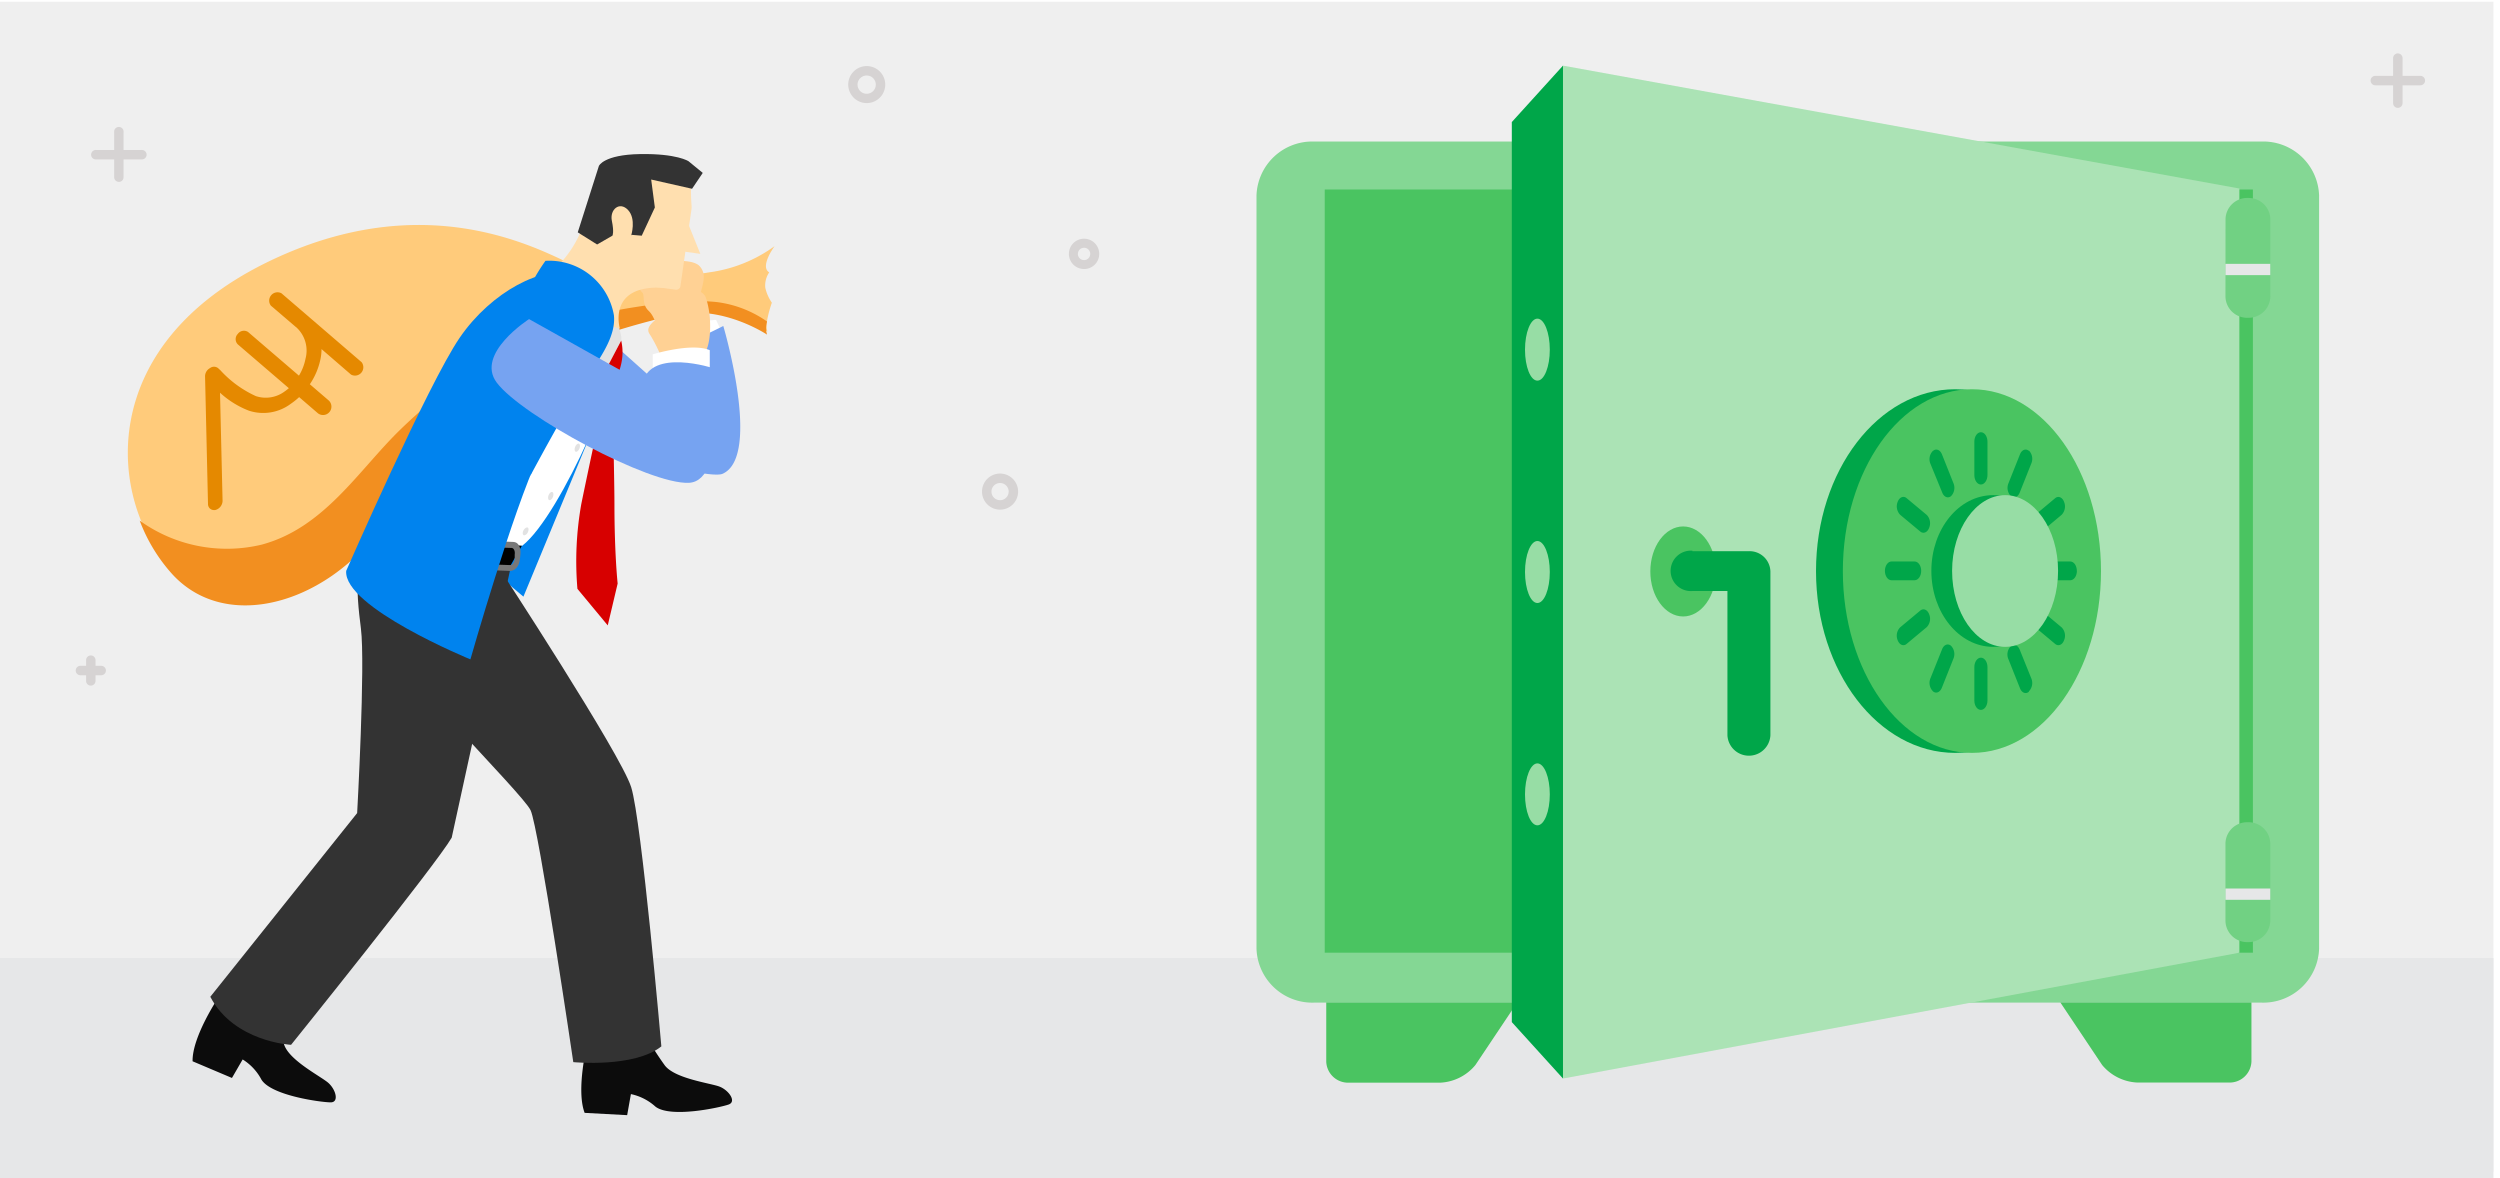 <svg xmlns="http://www.w3.org/2000/svg" xmlns:xlink="http://www.w3.org/1999/xlink" viewBox="0 0 381 179.56"><defs><style>.aac2efb2-b1c7-4e48-8dca-0f9e9828bf83{mask:url(#ae423ef6-5341-495a-ac60-d8b7051942fc);filter:url(#e7a65286-13f0-4cf8-9e00-cbbc5aa3eae8);}.\30 567e705-21ca-4c05-b178-7040776be3be,.\31 8c9c786-c6c1-4597-9055-8c4abe9190df,.\33 a93d14d-7ca3-4272-8124-2a17f2cdd21a,.\33 b1ba456-6674-4def-9547-6e09abbf0292,.\34 96e89c0-2ed4-493c-84f3-c6f4ff7c24d2,.\34 a091729-f482-4c15-be71-05ef391a1370,.\34 f43a571-4cc9-459c-8a8b-90fde03b577a,.\35 6bd80eb-ed1e-46a6-b040-fb239f2fe459,.\35 b88d6ea-34df-4e78-af82-a36f80afe6aa,.\39 c04b944-e132-4ca8-a689-2914a39b1da1,.ae20ac50-c4d1-4f56-bc59-4c54a753d877,.b1193226-55a5-4113-8c92-81c55792c91d,.bb5f461b-d62c-43d5-b504-8cc715a95d5c,.cac0808f-6a9e-4c5b-9451-7896823d0281,.cc116aef-c78f-4f6b-96b6-aa767d7f5cfc,.dd6a3cee-831b-4af3-81e9-ca220dfe564e,.df993c3b-28a1-4b07-8f4f-d1bd0057fc2e,.ee18afe6-542a-4700-9697-43bca0197d05,.f3a4bb0e-5716-47d6-9969-033d4b05646b,.fa759dd2-c41e-461a-9328-f76cafd0c102{mix-blend-mode:multiply;}.\34 a091729-f482-4c15-be71-05ef391a1370{fill:url(#ccc84756-ebf6-44dc-b4a9-c86f01205ca0);}.\30 2e69240-1b31-4754-8d50-19cf5246a608{mask:url(#fb121b4c-0d56-4741-b9bf-2b0c2b927316);filter:url(#dde87bbc-8d1e-4a28-bdf1-3409a083a5eb);}.\35 6bd80eb-ed1e-46a6-b040-fb239f2fe459{fill:url(#5d336f12-73f7-4c60-a2dd-e57638735631);}.\36 87ae38d-cfc1-41f8-b06a-76b17e21448a{mask:url(#585b9100-6526-4bf5-81e1-4594cc33e4b3);filter:url(#c6b0850e-95af-445f-917e-70e240d3407f);}.cac0808f-6a9e-4c5b-9451-7896823d0281{fill:url(#fee95611-2664-4d91-90b0-7568aa232181);}.d1408d6c-5b06-4f91-8e2d-b849526b3afe{mask:url(#1bcbb743-9c6d-47e2-86d9-c4dccb5e638f);filter:url(#947aa317-0d38-431a-a475-bbd32eeab3cc);}.fa759dd2-c41e-461a-9328-f76cafd0c102{fill:url(#e666a907-1615-4c7f-9835-bc6406818d5a);}.\34 efa2fa5-ee35-4a83-9ced-d1e389cc8059{mask:url(#e1987871-d0a7-42bf-8a6c-60d1f57b2133);filter:url(#397084dc-23ba-4e97-9fb5-2cf29e7b2e1c);}.\30 567e705-21ca-4c05-b178-7040776be3be{fill:url(#f3142a43-6ae7-409a-b8ca-a199cdfc7eb9);}.f46976a0-142e-4870-826c-dd12e594e77d{mask:url(#05d3e7e3-9462-4fdf-b788-631911fcd599);filter:url(#4b4c173f-20f2-4464-98f1-a0a82dc9fc5c);}.\33 a93d14d-7ca3-4272-8124-2a17f2cdd21a{fill:url(#fa89f28a-7651-47a8-8835-c3129b5310fb);}.e9d4f15f-d26a-465d-81b1-c1f9713d943d{mask:url(#f606b9a0-a48d-4a62-b09b-7b0394b6aa4e);filter:url(#d5e5d8f1-cab7-48c4-a159-3247c565e9b7);}.ee18afe6-542a-4700-9697-43bca0197d05{fill:url(#6aa81990-1a96-4112-9145-94668852c2af);}.\39 ff640a7-5104-4d38-910c-7f27d5db9335{mask:url(#f4d8a2a4-736a-445b-bac6-07d8de85d284);filter:url(#db70c75b-6c06-4917-977e-a37432d0d769);}.\35 b88d6ea-34df-4e78-af82-a36f80afe6aa{fill:url(#a33589f4-640c-4c81-ac48-a81482c8b1c0);}.c36c0ae6-7939-4e45-8b1b-7b9803a1bff8{mask:url(#7f562710-19b4-4c72-b837-7c15a9fd2b51);filter:url(#d554b651-6bc1-4596-8f33-ca35fed4cddf);}.\34 f43a571-4cc9-459c-8a8b-90fde03b577a{fill:url(#34f58ea3-2cbc-4014-ad07-08316feb04e6);}.\36 4c96066-6672-4243-a998-fa9a6b7cd9d6{mask:url(#93f18d54-bf00-4386-9b89-9312b886914a);filter:url(#dd1e25ed-36d4-4aa4-979b-93cadd71a108);}.ae20ac50-c4d1-4f56-bc59-4c54a753d877{fill:url(#f270ec17-2be2-48fe-a8dc-b3aeb61ea1e3);}.d0a7ed79-21ab-40dd-ac6f-fd61aea24304{mask:url(#a62ef60b-5860-435c-b485-f5d4a28fe8a8);filter:url(#b37d3e4d-f99d-4d61-aaa3-b634f8bcfd3e);}.b1193226-55a5-4113-8c92-81c55792c91d{fill:url(#c86fc8e6-6c36-4764-9e6a-5ce64b6e3e18);}.bc560e6e-1918-4feb-b773-576a2cf98ac9{mask:url(#12451072-740f-430c-9feb-d748c0d6b54f);filter:url(#8dcd6b9f-0e22-449e-bb85-371a3ce57ab9);}.dd6a3cee-831b-4af3-81e9-ca220dfe564e{fill:url(#705c5739-f13d-4fc5-8ac0-1fc21fcded11);}.\37 4246d7c-a803-4578-b989-81a872d68bd0{mask:url(#b0078a4b-937c-4517-9dc2-4e48830f25a8);filter:url(#5e731b95-dde3-4c4b-8339-a443a9408ad5);}.\39 c04b944-e132-4ca8-a689-2914a39b1da1{fill:url(#371f176a-531e-48c0-a2af-65c2f6874aec);}.\33 b4c0d4c-d01c-42c9-9f5f-eab29289d866{mask:url(#ca3362c0-1132-4c36-8f7e-ddfc343eed5d);filter:url(#d7712fee-c0e8-40e0-aa3e-b67fc5a8fb4d);}.bb5f461b-d62c-43d5-b504-8cc715a95d5c{fill:url(#82b7bc0b-5e11-4ab9-adc4-24304ea8e701);}.\30 38d6d9e-2949-4f5d-b6d9-5cd0234b483a{mask:url(#18fefe6a-958d-402e-8fd2-6addbd99d143);filter:url(#fe6c62a9-bf60-4fd4-a3a6-3df8bc4d85c2);}.\34 96e89c0-2ed4-493c-84f3-c6f4ff7c24d2{fill:url(#7ba0d8f8-4d96-42d1-8791-aaec8e0843b6);}.eb0b801f-72b6-48e8-86b7-891794282e81{mask:url(#5520ee2a-7b24-4e42-84c5-6ed0df04080f);filter:url(#a5efb202-984c-46ed-a75e-5428f7bd84eb);}.df993c3b-28a1-4b07-8f4f-d1bd0057fc2e{fill:url(#8852956a-029d-4be1-9c50-d4296575a0fa);}.fa577fb7-ce08-4ab9-975b-87f81827e3b5{mask:url(#033a7274-0dbd-4006-91c6-4ab2d997066b);filter:url(#817cd7f1-c73d-4d8b-a275-236111547d2b);}.\31 8c9c786-c6c1-4597-9055-8c4abe9190df{fill:url(#bcc0b877-59c9-4386-9b0e-16a15a0d70cb);}.ee329f8a-719a-4260-8c93-29cfaa61cc1f{mask:url(#ee295ae5-37ac-49d4-8fdd-5e8b2212fa4a);filter:url(#0d2ef7ae-cfa4-4021-934b-39a9eaa077fd);}.\33 b1ba456-6674-4def-9547-6e09abbf0292{fill:url(#01d8afbc-e914-40db-8872-29974919ab6e);}.ee887b00-0bfc-4830-8fde-e1d3d31764e4{mask:url(#88f6090c-7000-451c-b036-3b86ac48e889);filter:url(#8c24930d-d095-41ec-9b66-8239e871860f);}.cc116aef-c78f-4f6b-96b6-aa767d7f5cfc{fill:url(#c38709bd-c2dd-4524-861d-543c98aee23e);}.\32 ce95577-0ecd-4ac1-b9fa-4c70ef65173f{mask:url(#84fc7a91-4d72-493f-a1d2-4949c2b6c9c2);filter:url(#91d31c8b-270a-4f9c-a7fc-026fa1dec3c1);}.f3a4bb0e-5716-47d6-9969-033d4b05646b{fill:url(#5006f340-0eef-4593-9455-0645b3412a80);}.\31 922793a-09bb-46c1-86dd-08a95fc8ad2a{fill:#efefef;}.\37 8376e63-9a7b-439a-b583-e2966171a4e5{fill:#d6d3d3;}.\31 891088b-7d5d-4145-bc05-a33dd4382596{mask:url(#5d55fc02-a398-4e03-a2d4-792ad8a737c9);}.\33 5011639-c334-41d3-9b54-f939a0bfee5c{fill:#cdcdcd;}.\30 0245615-7428-497b-b75f-5b6592c33d91{mask:url(#30385476-bf8c-4db0-955f-3aa28b4da175);}.\32 edfd68f-d88a-4ee9-b021-b2f04195bebd{mask:url(#1f2e4a1d-bb3f-41dc-a7ed-9ebf8f1d2229);}.\35 9faddaf-1c31-4500-a945-79861125c5f7{mask:url(#bf37687b-66fb-4182-8680-0a2805656d4b);}.\37 7e33c24-7d24-42a4-92d9-d8807af2f747{mask:url(#552755cd-7f69-4cf7-9937-bdc8d6252990);}.ed5710d9-3acd-411b-92b8-4fceb0001cc2{mask:url(#d2922ce9-cc75-4662-8b88-307b269de0f0);}.f0f56fe4-f31d-454e-88fa-40e67bc12929{mask:url(#b5b04dda-b06f-40ac-9a3a-72292b9d4458);}.\36 f49ca1b-f9f8-4243-812f-5adf280b9488{mask:url(#bd4ce2d1-d3c6-4d59-90e5-8b7095ee33cb);}.\39 6ea0b79-3e11-4316-8f67-d4394fdbc80c{mask:url(#8c7b6740-5dcc-4425-8138-9178cf691356);}.da7811b5-e2af-4684-bb11-7ec42701c19f{mask:url(#bdc48ebc-78c3-4c53-8502-5f63e4d511a2);}.e83cfd90-f55c-4039-9fbf-219071654fe0{mask:url(#e0eda46c-d242-49e6-881f-b7d4e24e01e2);}.c51af79c-e540-49d9-b004-de3fadf4a893{mask:url(#5709e8bd-c703-46f9-b86b-0acd034ec7fa);}.\33 37e16e8-e1c6-4278-8c16-2a51a2332847{mask:url(#f3aa1caf-fdaa-4119-9a8f-9fb8676b1f10);}.bbdef1dc-177e-4fd4-b4c2-b25aab41632b{mask:url(#23458af0-a515-4b6e-a2e9-f920cc8c95d2);}.d44101b4-e70e-463f-ae87-0059dbfc8b3f{mask:url(#6627aba4-0342-4959-81f3-503a2ec730fb);}.be9447e5-17d8-4f1f-ab3a-a049b46dff81{mask:url(#58467dee-4f22-4371-83f5-4ebbb7e9b3cc);}.f339746d-df49-4e66-b6f6-54c345e2b1f8{mask:url(#0ca71c96-3b53-44e3-8a0b-d9f876f6210d);}.\39 7fd4a9d-8a1a-4d21-b618-c56f33dc0fe4{mask:url(#f3ddf99a-9ee6-49f5-b869-3936bdb79477);}.\34 2485252-4b21-46ce-88c8-cb3e7be93c68{mask:url(#d4f4ae0b-f891-4080-87ed-9dffa6ddbcfc);}.\37 ef48f93-f0d8-4ab9-9209-827cc75d779e{fill:none;}.\30 a253ae2-193b-454c-a180-53b8b4c1a59a{fill:#e6e7e8;}.d0d842c8-6b77-4504-942c-60301dfbe47d{mask:url(#cbf764f5-8c6f-456c-90c6-7c565a5d48f0);}.\39 6c34bf2-c166-45e9-bbd4-14814f14a5a6{fill:#ffcb7b;}.\31 a95058b-5d05-4654-beb2-c46bfc2767b8,.\32 aa8e4b1-e1cd-49fa-9a4c-d89b46aa768e,.\36 c5f0c16-b3ba-439d-b462-39b4c4edd45b,.\37 a6d1869-3555-4b4e-b597-e7170b159eb6,.\39 1dedeac-fb18-4878-af48-356c3ce5e2ea,.\39 6c34bf2-c166-45e9-bbd4-14814f14a5a6,.\39 efacea1-7b5d-465f-8a6b-ab5f9dfa9a41,.d7688cb6-1b42-4fa0-92a7-b79945335475,.d95cc471-36b0-4ed0-960e-8a347ad32cf9,.eaed8f92-f530-4d31-88c5-2030123c0717,.ed24bcae-4098-4da9-9953-25713954d600,.fb2931e0-40e4-49a8-9b82-2b1d543b3a4a,.fc9ebc2f-5b04-49e0-a2bf-546dc62d2b08{fill-rule:evenodd;}.eaed8f92-f530-4d31-88c5-2030123c0717{fill:#f28f20;}.\37 a6d1869-3555-4b4e-b597-e7170b159eb6{fill:#ffd194;}.fb2931e0-40e4-49a8-9b82-2b1d543b3a4a{fill:#fff;}.\31 a95058b-5d05-4654-beb2-c46bfc2767b8{fill:#76a3f1;}.fc9ebc2f-5b04-49e0-a2bf-546dc62d2b08{fill:#0083ee;}.\36 c5f0c16-b3ba-439d-b462-39b4c4edd45b{fill:#0c0c0c;}.ccddd57a-f5b7-44fa-b881-82c75be9361c,.d95cc471-36b0-4ed0-960e-8a347ad32cf9{fill:#333;}.\39 efacea1-7b5d-465f-8a6b-ab5f9dfa9a41{fill:#e2e2e2;}.\32 aa8e4b1-e1cd-49fa-9a4c-d89b46aa768e{fill:#787878;}.ed24bcae-4098-4da9-9953-25713954d600{fill:#2e394c;}.d7688cb6-1b42-4fa0-92a7-b79945335475{fill:#d70000;}.\37 382a3f1-9ec1-4213-b7cf-210081a4d73b{fill:#ffdfaf;}.eb6c8ae7-0182-4cc9-99b3-8066c3e058ba{fill:#e58900;}.\32 98445a3-996c-4ec3-9cf7-d467b9096474{fill:#84d794;}.f6e62faf-000b-4032-91cf-5f045f0e7d4f{fill:#4ac461;}.\34 04a8d9b-93eb-4fb3-8793-05a9327eaf6e{fill:#abe3b5;}.\33 53c044e-cd35-4dcd-aa41-1adeea5a1888{fill:#00a649;}.a81b912f-67bf-4627-9e96-7d1f637786c5{fill:#97dda5;}.b9cbd540-1d94-4e1f-898f-878a61ff34d9{fill:#71d183;}.\31 6041f9c-176f-46d3-9af5-82f0855bc10c{filter:url(#41b657e7-92fd-4ec1-9ea5-46048d7267da);}.\30 afecc46-1428-41ab-840c-fa9c864c950a{filter:url(#75e989f1-a8b3-4323-9a6d-be2e161a5160);}.efc5d569-1eed-4f61-ae47-cf470cb0f743{filter:url(#0d7eb324-f7eb-4d67-964f-81b84c321490);}.\36 81fc896-fd80-428d-acc2-1b1cfc70bbda{filter:url(#0df8d432-a50b-425e-a0e3-48601190841a);}.\31 a97e764-d0a6-4d1c-9959-74ad8f1bccaf{filter:url(#e4f92259-de6e-44d7-9384-c4d2b5101e94);}.\38 91488f5-bc99-4397-a237-f03898b907f5{filter:url(#f65ff5d8-ca5e-4ebe-90a2-ae2efbdbccea);}.\32 c9b4389-4218-4640-a413-11e0c1a63fda{filter:url(#28e9fe27-87fe-4677-a150-1e3fbf910eb8);}.\31 ccaa470-da08-4496-8e42-f71ab14d8309{filter:url(#a993e557-3e12-4a3c-a84d-d619adf08755);}.ad4de465-ee84-43df-865a-11f721d298f2{filter:url(#3892bd0e-b7af-4307-856c-231104c9c742);}.\32 7d7ec7d-8be4-462d-b330-b4aa6da6463a{filter:url(#4266e686-e02a-4b0c-8cfc-ab400ff06721);}.\38 4331031-7197-4a36-8e75-7b16a4dc2853{filter:url(#093837d4-45c4-4838-9bac-ef58106ebe6d);}.\39 9a9d836-f5b1-4849-9820-6c1fa7be12c1{filter:url(#04f7a759-7d8d-4c41-a5dd-46183f294056);}.\35 6bb5db9-eaf6-4e43-ba27-6f159f94046e{filter:url(#a83823fa-8a92-4c6a-949b-400edf2a47ab);}.\39 b020732-7214-4106-bdd3-57dd1fb886b1{filter:url(#9fa1d3a0-1fca-49a0-930d-89595649dd4c);}.ca6c86dc-9606-43b8-8e42-26628f91a67f{filter:url(#c38b69b5-395a-4a05-9c67-dcc42e725d65);}.\31 25fecc1-fa2f-49ed-bf6b-1fb53f9b3c8b{filter:url(#c04689d4-f4f8-40ad-aa4e-5520b3e92ce9);}.f58278c1-2c9e-475f-b924-efd2374a79ca{filter:url(#a9681ed2-c472-461f-b7b5-4b87263b84ed);}.f6b66895-9024-4ef0-ba4e-cd6e2319561b{filter:url(#1a7b6197-ba41-4866-804e-fc4ee20c9731);}.\30 7a6690d-6a69-4486-afb6-053ae84e3722{filter:url(#4389e5f0-35e3-45b3-a526-1e1fcedf44d8);}.\33 25774f7-a12c-4847-b7a3-838983800113{filter:url(#5e2d652e-02ae-48ca-8d94-a36a180e2ffa);}</style><filter id="5e2d652e-02ae-48ca-8d94-a36a180e2ffa" x="1" y="-9431" width="11.89" height="32766" filterUnits="userSpaceOnUse" color-interpolation-filters="sRGB"><feFlood flood-color="#fff" result="bg"/><feBlend in="SourceGraphic" in2="bg"/></filter><mask id="ae423ef6-5341-495a-ac60-d8b7051942fc" x="1" y="-9431" width="11.89" height="32766" maskUnits="userSpaceOnUse"><g class="325774f7-a12c-4847-b7a3-838983800113"/></mask><linearGradient id="ccc84756-ebf6-44dc-b4a9-c86f01205ca0" x1="20.63" y1="208.48" x2="-5.27" y2="82.9" gradientUnits="userSpaceOnUse"><stop offset="0"/><stop offset="1" stop-color="#fff"/></linearGradient><filter id="4389e5f0-35e3-45b3-a526-1e1fcedf44d8" x="102.94" y="-9431" width="11.89" height="32766" filterUnits="userSpaceOnUse" color-interpolation-filters="sRGB"><feFlood flood-color="#fff" result="bg"/><feBlend in="SourceGraphic" in2="bg"/></filter><mask id="fb121b4c-0d56-4741-b9bf-2b0c2b927316" x="102.94" y="-9431" width="11.89" height="32766" maskUnits="userSpaceOnUse"><g class="07a6690d-6a69-4486-afb6-053ae84e3722"/></mask><linearGradient id="5d336f12-73f7-4c60-a2dd-e57638735631" x1="122.63" y1="180.7" x2="100.92" y2="75.4" xlink:href="#ccc84756-ebf6-44dc-b4a9-c86f01205ca0"/><filter id="1a7b6197-ba41-4866-804e-fc4ee20c9731" x="123.32" y="-9431" width="11.89" height="32766" filterUnits="userSpaceOnUse" color-interpolation-filters="sRGB"><feFlood flood-color="#fff" result="bg"/><feBlend in="SourceGraphic" in2="bg"/></filter><mask id="585b9100-6526-4bf5-81e1-4594cc33e4b3" x="123.32" y="-9431" width="11.89" height="32766" maskUnits="userSpaceOnUse"><g class="f6b66895-9024-4ef0-ba4e-cd6e2319561b"/></mask><linearGradient id="fee95611-2664-4d91-90b0-7568aa232181" x1="141.09" y1="177.65" x2="119.35" y2="72.2" xlink:href="#ccc84756-ebf6-44dc-b4a9-c86f01205ca0"/><filter id="a9681ed2-c472-461f-b7b5-4b87263b84ed" x="143.71" y="-9431" width="11.89" height="32766" filterUnits="userSpaceOnUse" color-interpolation-filters="sRGB"><feFlood flood-color="#fff" result="bg"/><feBlend in="SourceGraphic" in2="bg"/></filter><mask id="1bcbb743-9c6d-47e2-86d9-c4dccb5e638f" x="143.71" y="-9431" width="11.89" height="32766" maskUnits="userSpaceOnUse"><g class="f58278c1-2c9e-475f-b924-efd2374a79ca"/></mask><linearGradient id="e666a907-1615-4c7f-9835-bc6406818d5a" x1="161.2" y1="174.19" x2="139.47" y2="68.8" xlink:href="#ccc84756-ebf6-44dc-b4a9-c86f01205ca0"/><filter id="c04689d4-f4f8-40ad-aa4e-5520b3e92ce9" x="164.1" y="-9431" width="11.89" height="32766" filterUnits="userSpaceOnUse" color-interpolation-filters="sRGB"><feFlood flood-color="#fff" result="bg"/><feBlend in="SourceGraphic" in2="bg"/></filter><mask id="e1987871-d0a7-42bf-8a6c-60d1f57b2133" x="164.1" y="-9431" width="11.89" height="32766" maskUnits="userSpaceOnUse"><g class="125fecc1-fa2f-49ed-bf6b-1fb53f9b3c8b"/></mask><linearGradient id="f3142a43-6ae7-409a-b8ca-a199cdfc7eb9" x1="183.37" y1="175.16" x2="157.53" y2="49.85" xlink:href="#ccc84756-ebf6-44dc-b4a9-c86f01205ca0"/><filter id="c38b69b5-395a-4a05-9c67-dcc42e725d65" x="184.48" y="-9431" width="11.89" height="32766" filterUnits="userSpaceOnUse" color-interpolation-filters="sRGB"><feFlood flood-color="#fff" result="bg"/><feBlend in="SourceGraphic" in2="bg"/></filter><mask id="05d3e7e3-9462-4fdf-b788-631911fcd599" x="184.48" y="-9431" width="11.89" height="32766" maskUnits="userSpaceOnUse"><g class="ca6c86dc-9606-43b8-8e42-26628f91a67f"/></mask><linearGradient id="fa89f28a-7651-47a8-8835-c3129b5310fb" x1="202.49" y1="171.26" x2="176.65" y2="45.95" xlink:href="#ccc84756-ebf6-44dc-b4a9-c86f01205ca0"/><filter id="9fa1d3a0-1fca-49a0-930d-89595649dd4c" x="21.39" y="-9431" width="11.89" height="32766" filterUnits="userSpaceOnUse" color-interpolation-filters="sRGB"><feFlood flood-color="#fff" result="bg"/><feBlend in="SourceGraphic" in2="bg"/></filter><mask id="f606b9a0-a48d-4a62-b09b-7b0394b6aa4e" x="21.39" y="-9431" width="11.89" height="32766" maskUnits="userSpaceOnUse"><g class="9b020732-7214-4106-bdd3-57dd1fb886b1"/></mask><linearGradient id="6aa81990-1a96-4112-9145-94668852c2af" x1="42.1" y1="203.99" x2="16.25" y2="78.62" xlink:href="#ccc84756-ebf6-44dc-b4a9-c86f01205ca0"/><filter id="a83823fa-8a92-4c6a-949b-400edf2a47ab" x="204.87" y="-9431" width="11.89" height="32766" filterUnits="userSpaceOnUse" color-interpolation-filters="sRGB"><feFlood flood-color="#fff" result="bg"/><feBlend in="SourceGraphic" in2="bg"/></filter><mask id="f4d8a2a4-736a-445b-bac6-07d8de85d284" x="204.87" y="-9431" width="11.89" height="32766" maskUnits="userSpaceOnUse"><g class="56bb5db9-eaf6-4e43-ba27-6f159f94046e"/></mask><linearGradient id="a33589f4-640c-4c81-ac48-a81482c8b1c0" x1="223.34" y1="167.01" x2="197.5" y2="41.7" xlink:href="#ccc84756-ebf6-44dc-b4a9-c86f01205ca0"/><filter id="04f7a759-7d8d-4c41-a5dd-46183f294056" x="225.26" y="-9431" width="11.89" height="32766" filterUnits="userSpaceOnUse" color-interpolation-filters="sRGB"><feFlood flood-color="#fff" result="bg"/><feBlend in="SourceGraphic" in2="bg"/></filter><mask id="7f562710-19b4-4c72-b837-7c15a9fd2b51" x="225.26" y="-9431" width="11.89" height="32766" maskUnits="userSpaceOnUse"><g class="99a9d836-f5b1-4849-9820-6c1fa7be12c1"/></mask><linearGradient id="34f58ea3-2cbc-4014-ad07-08316feb04e6" x1="244.29" y1="164.17" x2="216.39" y2="28.87" xlink:href="#ccc84756-ebf6-44dc-b4a9-c86f01205ca0"/><filter id="093837d4-45c4-4838-9bac-ef58106ebe6d" x="245.64" y="-9431" width="11.89" height="32766" filterUnits="userSpaceOnUse" color-interpolation-filters="sRGB"><feFlood flood-color="#fff" result="bg"/><feBlend in="SourceGraphic" in2="bg"/></filter><mask id="93f18d54-bf00-4386-9b89-9312b886914a" x="245.64" y="-9431" width="11.89" height="32766" maskUnits="userSpaceOnUse"><g class="84331031-7197-4a36-8e75-7b16a4dc2853"/></mask><linearGradient id="f270ec17-2be2-48fe-a8dc-b3aeb61ea1e3" x1="265.18" y1="159.58" x2="237.27" y2="24.24" xlink:href="#ccc84756-ebf6-44dc-b4a9-c86f01205ca0"/><filter id="4266e686-e02a-4b0c-8cfc-ab400ff06721" x="266.03" y="-9431" width="11.89" height="32766" filterUnits="userSpaceOnUse" color-interpolation-filters="sRGB"><feFlood flood-color="#fff" result="bg"/><feBlend in="SourceGraphic" in2="bg"/></filter><mask id="a62ef60b-5860-435c-b485-f5d4a28fe8a8" x="266.03" y="-9431" width="11.89" height="32766" maskUnits="userSpaceOnUse"><g class="27d7ec7d-8be4-462d-b330-b4aa6da6463a"/></mask><linearGradient id="c86fc8e6-6c36-4764-9e6a-5ce64b6e3e18" x1="282.69" y1="155.68" x2="254.8" y2="20.39" xlink:href="#ccc84756-ebf6-44dc-b4a9-c86f01205ca0"/><filter id="3892bd0e-b7af-4307-856c-231104c9c742" x="286.42" y="-9431" width="11.89" height="32766" filterUnits="userSpaceOnUse" color-interpolation-filters="sRGB"><feFlood flood-color="#fff" result="bg"/><feBlend in="SourceGraphic" in2="bg"/></filter><mask id="12451072-740f-430c-9feb-d748c0d6b54f" x="286.42" y="-9431" width="11.89" height="32766" maskUnits="userSpaceOnUse"><g class="ad4de465-ee84-43df-865a-11f721d298f2"/></mask><linearGradient id="705c5739-f13d-4fc5-8ac0-1fc21fcded11" x1="302.79" y1="150.57" x2="278.09" y2="30.76" xlink:href="#ccc84756-ebf6-44dc-b4a9-c86f01205ca0"/><filter id="a993e557-3e12-4a3c-a84d-d619adf08755" x="306.8" y="-9431" width="11.89" height="32766" filterUnits="userSpaceOnUse" color-interpolation-filters="sRGB"><feFlood flood-color="#fff" result="bg"/><feBlend in="SourceGraphic" in2="bg"/></filter><mask id="b0078a4b-937c-4517-9dc2-4e48830f25a8" x="306.8" y="-9431" width="11.89" height="32766" maskUnits="userSpaceOnUse"><g class="1ccaa470-da08-4496-8e42-f71ab14d8309"/></mask><linearGradient id="371f176a-531e-48c0-a2af-65c2f6874aec" x1="323.44" y1="146.71" x2="295.54" y2="11.38" xlink:href="#ccc84756-ebf6-44dc-b4a9-c86f01205ca0"/><filter id="28e9fe27-87fe-4677-a150-1e3fbf910eb8" x="327.19" y="-9431" width="11.89" height="32766" filterUnits="userSpaceOnUse" color-interpolation-filters="sRGB"><feFlood flood-color="#fff" result="bg"/><feBlend in="SourceGraphic" in2="bg"/></filter><mask id="ca3362c0-1132-4c36-8f7e-ddfc343eed5d" x="327.19" y="-9431" width="11.89" height="32766" maskUnits="userSpaceOnUse"><g class="2c9b4389-4218-4640-a413-11e0c1a63fda"/></mask><linearGradient id="82b7bc0b-5e11-4ab9-adc4-24304ea8e701" x1="340.83" y1="143.75" x2="321.15" y2="48.3" xlink:href="#ccc84756-ebf6-44dc-b4a9-c86f01205ca0"/><filter id="f65ff5d8-ca5e-4ebe-90a2-ae2efbdbccea" x="347.58" y="-9431" width="11.89" height="32766" filterUnits="userSpaceOnUse" color-interpolation-filters="sRGB"><feFlood flood-color="#fff" result="bg"/><feBlend in="SourceGraphic" in2="bg"/></filter><mask id="18fefe6a-958d-402e-8fd2-6addbd99d143" x="347.58" y="-9431" width="11.89" height="32766" maskUnits="userSpaceOnUse"><g class="891488f5-bc99-4397-a237-f03898b907f5"/></mask><linearGradient id="7ba0d8f8-4d96-42d1-8791-aaec8e0843b6" x1="361.72" y1="139.37" x2="337.97" y2="24.19" xlink:href="#ccc84756-ebf6-44dc-b4a9-c86f01205ca0"/><filter id="e4f92259-de6e-44d7-9384-c4d2b5101e94" x="367.96" y="-9431" width="11.89" height="32766" filterUnits="userSpaceOnUse" color-interpolation-filters="sRGB"><feFlood flood-color="#fff" result="bg"/><feBlend in="SourceGraphic" in2="bg"/></filter><mask id="5520ee2a-7b24-4e42-84c5-6ed0df04080f" x="367.96" y="-9431" width="11.89" height="32766" maskUnits="userSpaceOnUse"><g class="1a97e764-d0a6-4d1c-9959-74ad8f1bccaf"/></mask><linearGradient id="8852956a-029d-4be1-9c50-d4296575a0fa" x1="382.48" y1="136.63" x2="361.41" y2="34.44" xlink:href="#ccc84756-ebf6-44dc-b4a9-c86f01205ca0"/><filter id="0df8d432-a50b-425e-a0e3-48601190841a" x="8.9" y="-9431" width="144.1" height="32766" filterUnits="userSpaceOnUse" color-interpolation-filters="sRGB"><feFlood flood-color="#fff" result="bg"/><feBlend in="SourceGraphic" in2="bg"/></filter><mask id="033a7274-0dbd-4006-91c6-4ab2d997066b" x="8.9" y="-9431" width="144.1" height="32766" maskUnits="userSpaceOnUse"><g class="681fc896-fd80-428d-acc2-1b1cfc70bbda"/></mask><linearGradient id="bcc0b877-59c9-4386-9b0e-16a15a0d70cb" x1="-1775.75" y1="169.84" x2="-1633.67" y2="169.84" gradientTransform="matrix(1, 0, -1, 1, 1955.5, 0)" gradientUnits="userSpaceOnUse"><stop offset="0" stop-color="gray"/><stop offset="0.12" stop-color="#9c9c9c"/><stop offset="0.29" stop-color="silver"/><stop offset="0.47" stop-color="#dbdbdb"/><stop offset="0.64" stop-color="#efefef"/><stop offset="0.82" stop-color="#fbfbfb"/><stop offset="1" stop-color="#fff"/></linearGradient><filter id="0d7eb324-f7eb-4d67-964f-81b84c321490" x="41.77" y="-9431" width="11.89" height="32766" filterUnits="userSpaceOnUse" color-interpolation-filters="sRGB"><feFlood flood-color="#fff" result="bg"/><feBlend in="SourceGraphic" in2="bg"/></filter><mask id="ee295ae5-37ac-49d4-8fdd-5e8b2212fa4a" x="41.77" y="-9431" width="11.89" height="32766" maskUnits="userSpaceOnUse"><g class="efc5d569-1eed-4f61-ae47-cf470cb0f743"/></mask><linearGradient id="01d8afbc-e914-40db-8872-29974919ab6e" x1="61.05" y1="200.15" x2="35.19" y2="74.73" xlink:href="#ccc84756-ebf6-44dc-b4a9-c86f01205ca0"/><filter id="75e989f1-a8b3-4323-9a6d-be2e161a5160" x="62.16" y="-9431" width="11.89" height="32766" filterUnits="userSpaceOnUse" color-interpolation-filters="sRGB"><feFlood flood-color="#fff" result="bg"/><feBlend in="SourceGraphic" in2="bg"/></filter><mask id="88f6090c-7000-451c-b036-3b86ac48e889" x="62.16" y="-9431" width="11.89" height="32766" maskUnits="userSpaceOnUse"><g class="0afecc46-1428-41ab-840c-fa9c864c950a"/></mask><linearGradient id="c38709bd-c2dd-4524-861d-543c98aee23e" x1="81.62" y1="187.82" x2="59.87" y2="82.3" xlink:href="#ccc84756-ebf6-44dc-b4a9-c86f01205ca0"/><filter id="41b657e7-92fd-4ec1-9ea5-46048d7267da" x="82.55" y="-9431" width="11.89" height="32766" filterUnits="userSpaceOnUse" color-interpolation-filters="sRGB"><feFlood flood-color="#fff" result="bg"/><feBlend in="SourceGraphic" in2="bg"/></filter><mask id="84fc7a91-4d72-493f-a1d2-4949c2b6c9c2" x="82.55" y="-9431" width="11.89" height="32766" maskUnits="userSpaceOnUse"><g class="16041f9c-176f-46d3-9af5-82f0855bc10c"/></mask><linearGradient id="5006f340-0eef-4593-9455-0645b3412a80" x1="101.96" y1="184.29" x2="80.23" y2="78.88" xlink:href="#ccc84756-ebf6-44dc-b4a9-c86f01205ca0"/><filter id="e7a65286-13f0-4cf8-9e00-cbbc5aa3eae8" x="1" y="137.97" width="11.89" height="8.32" filterUnits="userSpaceOnUse" color-interpolation-filters="sRGB"><feFlood flood-color="#fff" result="bg"/><feBlend in="SourceGraphic" in2="bg"/></filter><mask id="5d55fc02-a398-4e03-a2d4-792ad8a737c9" x="1" y="137.97" width="11.89" height="8.32" maskUnits="userSpaceOnUse"><g class="aac2efb2-b1c7-4e48-8dca-0f9e9828bf83"><rect class="4a091729-f482-4c15-be71-05ef391a1370" x="1" y="137.97" width="11.89" height="8.32"/></g></mask><filter id="d5e5d8f1-cab7-48c4-a159-3247c565e9b7" x="21.39" y="118.4" width="11.89" height="27.89" filterUnits="userSpaceOnUse" color-interpolation-filters="sRGB"><feFlood flood-color="#fff" result="bg"/><feBlend in="SourceGraphic" in2="bg"/></filter><mask id="30385476-bf8c-4db0-955f-3aa28b4da175" x="21.39" y="118.4" width="11.89" height="27.89" maskUnits="userSpaceOnUse"><g class="e9d4f15f-d26a-465d-81b1-c1f9713d943d"><rect class="ee18afe6-542a-4700-9697-43bca0197d05" x="21.39" y="118.4" width="11.89" height="27.89"/></g></mask><filter id="0d2ef7ae-cfa4-4021-934b-39a9eaa077fd" x="41.77" y="124.68" width="11.89" height="21.61" filterUnits="userSpaceOnUse" color-interpolation-filters="sRGB"><feFlood flood-color="#fff" result="bg"/><feBlend in="SourceGraphic" in2="bg"/></filter><mask id="1f2e4a1d-bb3f-41dc-a7ed-9ebf8f1d2229" x="41.77" y="124.68" width="11.89" height="21.61" maskUnits="userSpaceOnUse"><g class="ee329f8a-719a-4260-8c93-29cfaa61cc1f"><rect class="3b1ba456-6674-4def-9547-6e09abbf0292" x="41.77" y="124.68" width="11.89" height="21.61"/></g></mask><filter id="8c24930d-d095-41ec-9b66-8239e871860f" x="62.16" y="98.25" width="11.89" height="48.05" filterUnits="userSpaceOnUse" color-interpolation-filters="sRGB"><feFlood flood-color="#fff" result="bg"/><feBlend in="SourceGraphic" in2="bg"/></filter><mask id="bf37687b-66fb-4182-8680-0a2805656d4b" x="62.16" y="98.25" width="11.89" height="48.05" maskUnits="userSpaceOnUse"><g class="ee887b00-0bfc-4830-8fde-e1d3d31764e4"><rect class="cc116aef-c78f-4f6b-96b6-aa767d7f5cfc" x="62.16" y="98.25" width="11.89" height="48.05"/></g></mask><filter id="91d31c8b-270a-4f9c-a7fc-026fa1dec3c1" x="82.55" y="91.67" width="11.89" height="54.63" filterUnits="userSpaceOnUse" color-interpolation-filters="sRGB"><feFlood flood-color="#fff" result="bg"/><feBlend in="SourceGraphic" in2="bg"/></filter><mask id="552755cd-7f69-4cf7-9937-bdc8d6252990" x="82.55" y="91.67" width="11.89" height="54.63" maskUnits="userSpaceOnUse"><g class="2ce95577-0ecd-4ac1-b9fa-4c70ef65173f"><rect class="f3a4bb0e-5716-47d6-9969-033d4b05646b" x="82.55" y="91.67" width="11.89" height="54.63"/></g></mask><filter id="dde87bbc-8d1e-4a28-bdf1-3409a083a5eb" x="102.94" y="81.69" width="11.89" height="64.6" filterUnits="userSpaceOnUse" color-interpolation-filters="sRGB"><feFlood flood-color="#fff" result="bg"/><feBlend in="SourceGraphic" in2="bg"/></filter><mask id="d2922ce9-cc75-4662-8b88-307b269de0f0" x="102.94" y="81.69" width="11.89" height="64.6" maskUnits="userSpaceOnUse"><g class="02e69240-1b31-4754-8d50-19cf5246a608"><rect class="56bd80eb-ed1e-46a6-b040-fb239f2fe459" x="102.94" y="81.69" width="11.89" height="64.6"/></g></mask><filter id="c6b0850e-95af-445f-917e-70e240d3407f" x="123.32" y="94.31" width="11.89" height="51.99" filterUnits="userSpaceOnUse" color-interpolation-filters="sRGB"><feFlood flood-color="#fff" result="bg"/><feBlend in="SourceGraphic" in2="bg"/></filter><mask id="b5b04dda-b06f-40ac-9a3a-72292b9d4458" x="123.32" y="94.31" width="11.89" height="51.99" maskUnits="userSpaceOnUse"><g class="687ae38d-cfc1-41f8-b06a-76b17e21448a"><rect class="cac0808f-6a9e-4c5b-9451-7896823d0281" x="123.32" y="94.31" width="11.89" height="51.99"/></g></mask><filter id="947aa317-0d38-431a-a475-bbd32eeab3cc" x="143.71" y="90.07" width="11.89" height="56.23" filterUnits="userSpaceOnUse" color-interpolation-filters="sRGB"><feFlood flood-color="#fff" result="bg"/><feBlend in="SourceGraphic" in2="bg"/></filter><mask id="bd4ce2d1-d3c6-4d59-90e5-8b7095ee33cb" x="143.71" y="90.07" width="11.89" height="56.23" maskUnits="userSpaceOnUse"><g class="d1408d6c-5b06-4f91-8e2d-b849526b3afe"><rect class="fa759dd2-c41e-461a-9328-f76cafd0c102" x="143.71" y="90.07" width="11.89" height="56.23"/></g></mask><filter id="397084dc-23ba-4e97-9fb5-2cf29e7b2e1c" x="164.1" y="74.74" width="11.89" height="71.55" filterUnits="userSpaceOnUse" color-interpolation-filters="sRGB"><feFlood flood-color="#fff" result="bg"/><feBlend in="SourceGraphic" in2="bg"/></filter><mask id="8c7b6740-5dcc-4425-8138-9178cf691356" x="164.1" y="74.74" width="11.89" height="71.55" maskUnits="userSpaceOnUse"><g class="4efa2fa5-ee35-4a83-9ced-d1e389cc8059"><rect class="0567e705-21ca-4c05-b178-7040776be3be" x="164.1" y="74.74" width="11.89" height="71.55"/></g></mask><filter id="4b4c173f-20f2-4464-98f1-a0a82dc9fc5c" x="184.48" y="79.27" width="11.89" height="67.02" filterUnits="userSpaceOnUse" color-interpolation-filters="sRGB"><feFlood flood-color="#fff" result="bg"/><feBlend in="SourceGraphic" in2="bg"/></filter><mask id="bdc48ebc-78c3-4c53-8502-5f63e4d511a2" x="184.48" y="79.27" width="11.89" height="67.02" maskUnits="userSpaceOnUse"><g class="f46976a0-142e-4870-826c-dd12e594e77d"><rect class="3a93d14d-7ca3-4272-8124-2a17f2cdd21a" x="184.48" y="79.27" width="11.89" height="67.02"/></g></mask><filter id="db70c75b-6c06-4917-977e-a37432d0d769" x="204.87" y="66.28" width="11.89" height="80.02" filterUnits="userSpaceOnUse" color-interpolation-filters="sRGB"><feFlood flood-color="#fff" result="bg"/><feBlend in="SourceGraphic" in2="bg"/></filter><mask id="e0eda46c-d242-49e6-881f-b7d4e24e01e2" x="204.87" y="66.28" width="11.89" height="80.02" maskUnits="userSpaceOnUse"><g class="9ff640a7-5104-4d38-910c-7f27d5db9335"><rect class="5b88d6ea-34df-4e78-af82-a36f80afe6aa" x="204.87" y="66.28" width="11.89" height="80.02"/></g></mask><filter id="d554b651-6bc1-4596-8f33-ca35fed4cddf" x="225.26" y="55.13" width="11.89" height="91.17" filterUnits="userSpaceOnUse" color-interpolation-filters="sRGB"><feFlood flood-color="#fff" result="bg"/><feBlend in="SourceGraphic" in2="bg"/></filter><mask id="5709e8bd-c703-46f9-b86b-0acd034ec7fa" x="225.26" y="55.13" width="11.89" height="91.17" maskUnits="userSpaceOnUse"><g class="c36c0ae6-7939-4e45-8b1b-7b9803a1bff8"><rect class="4f43a571-4cc9-459c-8a8b-90fde03b577a" x="225.26" y="55.13" width="11.89" height="91.17"/></g></mask><filter id="dd1e25ed-36d4-4aa4-979b-93cadd71a108" x="245.64" y="41.06" width="11.89" height="105.23" filterUnits="userSpaceOnUse" color-interpolation-filters="sRGB"><feFlood flood-color="#fff" result="bg"/><feBlend in="SourceGraphic" in2="bg"/></filter><mask id="f3aa1caf-fdaa-4119-9a8f-9fb8676b1f10" x="245.64" y="41.06" width="11.89" height="105.23" maskUnits="userSpaceOnUse"><g class="64c96066-6672-4243-a998-fa9a6b7cd9d6"><rect class="ae20ac50-c4d1-4f56-bc59-4c54a753d877" x="245.64" y="41.06" width="11.89" height="105.23"/></g></mask><filter id="b37d3e4d-f99d-4d61-aaa3-b634f8bcfd3e" x="266.03" y="61.13" width="11.89" height="85.17" filterUnits="userSpaceOnUse" color-interpolation-filters="sRGB"><feFlood flood-color="#fff" result="bg"/><feBlend in="SourceGraphic" in2="bg"/></filter><mask id="23458af0-a515-4b6e-a2e9-f920cc8c95d2" x="266.03" y="61.13" width="11.89" height="85.17" maskUnits="userSpaceOnUse"><g class="d0a7ed79-21ab-40dd-ac6f-fd61aea24304"><rect class="b1193226-55a5-4113-8c92-81c55792c91d" x="266.03" y="61.13" width="11.89" height="85.17"/></g></mask><filter id="8dcd6b9f-0e22-449e-bb85-371a3ce57ab9" x="286.42" y="53.69" width="11.89" height="92.6" filterUnits="userSpaceOnUse" color-interpolation-filters="sRGB"><feFlood flood-color="#fff" result="bg"/><feBlend in="SourceGraphic" in2="bg"/></filter><mask id="6627aba4-0342-4959-81f3-503a2ec730fb" x="286.42" y="53.69" width="11.89" height="92.6" maskUnits="userSpaceOnUse"><g class="bc560e6e-1918-4feb-b773-576a2cf98ac9"><rect class="dd6a3cee-831b-4af3-81e9-ca220dfe564e" x="286.42" y="53.69" width="11.89" height="92.6"/></g></mask><filter id="5e731b95-dde3-4c4b-8339-a443a9408ad5" x="306.8" y="43.43" width="11.89" height="102.86" filterUnits="userSpaceOnUse" color-interpolation-filters="sRGB"><feFlood flood-color="#fff" result="bg"/><feBlend in="SourceGraphic" in2="bg"/></filter><mask id="58467dee-4f22-4371-83f5-4ebbb7e9b3cc" x="306.8" y="43.43" width="11.89" height="102.86" maskUnits="userSpaceOnUse"><g class="74246d7c-a803-4578-b989-81a872d68bd0"><rect class="9c04b944-e132-4ca8-a689-2914a39b1da1" x="306.8" y="43.43" width="11.89" height="102.86"/></g></mask><filter id="d7712fee-c0e8-40e0-aa3e-b67fc5a8fb4d" x="327.19" y="66.57" width="11.89" height="79.73" filterUnits="userSpaceOnUse" color-interpolation-filters="sRGB"><feFlood flood-color="#fff" result="bg"/><feBlend in="SourceGraphic" in2="bg"/></filter><mask id="0ca71c96-3b53-44e3-8a0b-d9f876f6210d" x="327.19" y="66.57" width="11.89" height="79.73" maskUnits="userSpaceOnUse"><g class="3b4c0d4c-d01c-42c9-9f5f-eab29289d866"><rect class="bb5f461b-d62c-43d5-b504-8cc715a95d5c" x="327.19" y="66.57" width="11.89" height="79.73"/></g></mask><filter id="fe6c62a9-bf60-4fd4-a3a6-3df8bc4d85c2" x="347.58" y="52.93" width="11.89" height="93.36" filterUnits="userSpaceOnUse" color-interpolation-filters="sRGB"><feFlood flood-color="#fff" result="bg"/><feBlend in="SourceGraphic" in2="bg"/></filter><mask id="f3ddf99a-9ee6-49f5-b869-3936bdb79477" x="347.58" y="52.93" width="11.89" height="93.36" maskUnits="userSpaceOnUse"><g class="038d6d9e-2949-4f5d-b6d9-5cd0234b483a"><rect class="496e89c0-2ed4-493c-84f3-c6f4ff7c24d2" x="347.58" y="52.93" width="11.89" height="93.36"/></g></mask><filter id="a5efb202-984c-46ed-a75e-5428f7bd84eb" x="367.96" y="43.84" width="11.89" height="102.45" filterUnits="userSpaceOnUse" color-interpolation-filters="sRGB"><feFlood flood-color="#fff" result="bg"/><feBlend in="SourceGraphic" in2="bg"/></filter><mask id="d4f4ae0b-f891-4080-87ed-9dffa6ddbcfc" x="367.96" y="43.84" width="11.89" height="102.45" maskUnits="userSpaceOnUse"><g class="eb0b801f-72b6-48e8-86b7-891794282e81"><rect class="df993c3b-28a1-4b07-8f4f-d1bd0057fc2e" x="367.96" y="43.84" width="11.89" height="102.45"/></g></mask><filter id="817cd7f1-c73d-4d8b-a275-236111547d2b" x="8.9" y="168.83" width="144.1" height="2.02" filterUnits="userSpaceOnUse" color-interpolation-filters="sRGB"><feFlood flood-color="#fff" result="bg"/><feBlend in="SourceGraphic" in2="bg"/></filter><mask id="cbf764f5-8c6f-456c-90c6-7c565a5d48f0" x="8.9" y="168.83" width="144.1" height="2.02" maskUnits="userSpaceOnUse"><g class="fa577fb7-ce08-4ab9-975b-87f81827e3b5"><polygon class="18c9c786-c6c1-4597-9055-8c4abe9190df" points="148.89 170.85 8.9 170.85 13.01 168.83 153 168.83 148.89 170.85"/></g></mask></defs><title>Asset 55</title><g id="d83ac461-5557-48a8-9fc6-365d7ef76e22" data-name="Layer 2"><g id="4e310e3e-bb83-4bea-ba2a-cfdf7315ca63" data-name="Layer 1"><rect class="1922793a-09bb-46c1-86dd-08a95fc8ad2a" y="0.27" width="380" height="178.3"/><path class="78376e63-9a7b-439a-b583-e2966171a4e5" d="M132.09,15.71a2.82,2.82,0,1,1,2.82-2.82A2.82,2.82,0,0,1,132.09,15.71Zm0-4.2a1.39,1.39,0,1,0,1.38,1.38A1.38,1.38,0,0,0,132.09,11.51Z"/><path class="78376e63-9a7b-439a-b583-e2966171a4e5" d="M165.21,41a2.31,2.31,0,1,1,2.31-2.31A2.3,2.3,0,0,1,165.21,41Zm0-3.24a.94.94,0,1,0,.94.93A.93.93,0,0,0,165.21,37.76Z"/><path class="78376e63-9a7b-439a-b583-e2966171a4e5" d="M152.41,77.67a2.75,2.75,0,1,1,2.75-2.75A2.75,2.75,0,0,1,152.41,77.67Zm0-4.06a1.31,1.31,0,1,0,1.31,1.31A1.31,1.31,0,0,0,152.41,73.61Z"/><path class="78376e63-9a7b-439a-b583-e2966171a4e5" d="M18.12,27.72A.72.72,0,0,1,17.4,27V20.15a.72.72,0,1,1,1.43,0V27A.71.71,0,0,1,18.12,27.72Z"/><path class="78376e63-9a7b-439a-b583-e2966171a4e5" d="M21.54,24.29H14.69a.72.72,0,1,1,0-1.43h6.85a.72.72,0,1,1,0,1.43Z"/><path class="78376e63-9a7b-439a-b583-e2966171a4e5" d="M365.43,16.44a.72.72,0,0,1-.72-.72V8.86a.72.72,0,0,1,1.44,0v6.86A.72.72,0,0,1,365.43,16.44Z"/><path class="78376e63-9a7b-439a-b583-e2966171a4e5" d="M368.86,13H362a.72.72,0,1,1,0-1.44h6.86a.72.72,0,1,1,0,1.44Z"/><path class="78376e63-9a7b-439a-b583-e2966171a4e5" d="M13.84,104.49a.72.72,0,0,1-.72-.72v-3.16a.72.72,0,0,1,1.44,0v3.16A.73.73,0,0,1,13.84,104.49Z"/><path class="78376e63-9a7b-439a-b583-e2966171a4e5" d="M15.42,102.91H12.26a.72.72,0,0,1,0-1.44h3.16a.72.72,0,1,1,0,1.44Z"/><g class="1891088b-7d5d-4145-bc05-a33dd4382596"><rect class="35011639-c334-41d3-9b54-f939a0bfee5c" x="1" y="137.97" width="11.89" height="8.32"/></g><g class="00245615-7428-497b-b75f-5b6592c33d91"><rect class="35011639-c334-41d3-9b54-f939a0bfee5c" x="21.39" y="118.4" width="11.89" height="27.89"/></g><g class="2edfd68f-d88a-4ee9-b021-b2f04195bebd"><rect class="35011639-c334-41d3-9b54-f939a0bfee5c" x="41.77" y="124.68" width="11.89" height="21.61"/></g><g class="59faddaf-1c31-4500-a945-79861125c5f7"><rect class="35011639-c334-41d3-9b54-f939a0bfee5c" x="62.16" y="98.25" width="11.89" height="48.05"/></g><g class="77e33c24-7d24-42a4-92d9-d8807af2f747"><rect class="35011639-c334-41d3-9b54-f939a0bfee5c" x="82.55" y="91.67" width="11.89" height="54.63"/></g><g class="ed5710d9-3acd-411b-92b8-4fceb0001cc2"><rect class="35011639-c334-41d3-9b54-f939a0bfee5c" x="102.94" y="81.69" width="11.89" height="64.6"/></g><g class="f0f56fe4-f31d-454e-88fa-40e67bc12929"><rect class="35011639-c334-41d3-9b54-f939a0bfee5c" x="123.32" y="94.31" width="11.89" height="51.99"/></g><g class="6f49ca1b-f9f8-4243-812f-5adf280b9488"><rect class="35011639-c334-41d3-9b54-f939a0bfee5c" x="143.71" y="90.07" width="11.89" height="56.23"/></g><g class="96ea0b79-3e11-4316-8f67-d4394fdbc80c"><rect class="35011639-c334-41d3-9b54-f939a0bfee5c" x="164.1" y="74.74" width="11.89" height="71.55"/></g><g class="da7811b5-e2af-4684-bb11-7ec42701c19f"><rect class="35011639-c334-41d3-9b54-f939a0bfee5c" x="184.48" y="79.27" width="11.89" height="67.02"/></g><g class="e83cfd90-f55c-4039-9fbf-219071654fe0"><rect class="35011639-c334-41d3-9b54-f939a0bfee5c" x="204.87" y="66.28" width="11.89" height="80.02"/></g><g class="c51af79c-e540-49d9-b004-de3fadf4a893"><rect class="35011639-c334-41d3-9b54-f939a0bfee5c" x="225.26" y="55.13" width="11.89" height="91.17"/></g><g class="337e16e8-e1c6-4278-8c16-2a51a2332847"><rect class="35011639-c334-41d3-9b54-f939a0bfee5c" x="245.64" y="41.06" width="11.89" height="105.23"/></g><g class="bbdef1dc-177e-4fd4-b4c2-b25aab41632b"><rect class="35011639-c334-41d3-9b54-f939a0bfee5c" x="266.03" y="61.13" width="11.89" height="85.17"/></g><g class="d44101b4-e70e-463f-ae87-0059dbfc8b3f"><rect class="35011639-c334-41d3-9b54-f939a0bfee5c" x="286.42" y="53.69" width="11.89" height="92.6"/></g><g class="be9447e5-17d8-4f1f-ab3a-a049b46dff81"><rect class="35011639-c334-41d3-9b54-f939a0bfee5c" x="306.8" y="43.43" width="11.89" height="102.86"/></g><g class="f339746d-df49-4e66-b6f6-54c345e2b1f8"><rect class="35011639-c334-41d3-9b54-f939a0bfee5c" x="327.19" y="66.57" width="11.89" height="79.73"/></g><g class="97fd4a9d-8a1a-4d21-b618-c56f33dc0fe4"><rect class="35011639-c334-41d3-9b54-f939a0bfee5c" x="347.58" y="52.93" width="11.89" height="93.36"/></g><g class="42485252-4b21-46ce-88c8-cb3e7be93c68"><rect class="35011639-c334-41d3-9b54-f939a0bfee5c" x="367.96" y="43.84" width="11.89" height="102.45"/></g><rect class="7ef48f93-f0d8-4ab9-9209-827cc75d779e" width="381" height="179"/><rect class="0a253ae2-193b-454c-a180-53b8b4c1a59a" y="146" width="380" height="33.56"/><g class="d0d842c8-6b77-4504-942c-60301dfbe47d"><polygon class="1922793a-09bb-46c1-86dd-08a95fc8ad2a" points="148.89 170.85 8.9 170.85 13.01 168.83 153 168.83 148.89 170.85"/></g><path class="96c34bf2-c166-45e9-bbd4-14814f14a5a6" d="M108.05,41.51a21.86,21.86,0,0,0,10-4s-2.31,3.12-.82,4a3.54,3.54,0,0,0-.6,2.35,6.65,6.65,0,0,0,1,2.27s-1.21,3.39-.66,4.4c0,0-6.86-4.62-14.08-3C98,48.67,68.26,55.5,62.1,72.33S36.14,97.84,26.24,87,14.31,52.6,41.18,39.74s45.21.95,48.65,1.77C97.58,43.37,108.05,41.51,108.05,41.51Z"/><path class="eaed8f92-f530-4d31-88c5-2030123c0717" d="M116.9,51a3.47,3.47,0,0,1,0-2A17,17,0,0,0,110,46.15c-4.8-.88-16.92.74-25.06,3.39s-17.69,9.85-24,16S49.42,80.43,39.89,83a22.72,22.72,0,0,1-18.6-3.66,25.64,25.64,0,0,0,4.95,8.15C36.14,98.3,56,89.61,62.1,72.79S98,49.13,102.82,48C110,46.37,116.9,51,116.9,51Z"/><path class="7a6d1869-3555-4b4e-b597-e7170b159eb6" d="M108.6,50.81s-2-2.9-2-4.84,1.48-3.84,0-5.43-8.72-.51-9.22,1a2.78,2.78,0,0,0,.45,3c.52.35-.09,1.77,1,2.81s.82,2.13,2.13,2.66,3.8,3.79,3.8,3.79S108.14,52.49,108.6,50.81Z"/><path class="fb2931e0-40e4-49a8-9b82-2b1d543b3a4a" d="M110.86,52.45l-1.73-3.7s-5.68.09-7.23,4.27l3.54,4.27S109.07,52.82,110.86,52.45Z"/><path class="1a95058b-5d05-4654-beb2-c46bfc2767b8" d="M110.23,49.68s5.9,19.89-.12,22.53c-2.06.9-21.92-3.13-30.58-18.35,0,0-.81-5.86,7.68-7.07L103.5,61.35a38.32,38.32,0,0,1-1.24-5.9C102.31,53.11,105.67,52,110.23,49.68Z"/><path class="7a6d1869-3555-4b4e-b597-e7170b159eb6" d="M100.75,54.36A20.51,20.51,0,0,0,99,50.91c-.95-1.39,1.76-2.49,2.06-3.37s-1.63-2.95.7-3.59,5.34.07,5.8,1.39c1.1,3.16.76,7.85-.42,8.73A6.9,6.9,0,0,1,100.75,54.36Z"/><polygon class="fc9ebc2f-5b04-49e0-a2bf-546dc62d2b08" points="91.45 62.7 79.77 90.93 72.8 85.04 91.45 62.7"/><path class="6c5f0c16-b3ba-439d-b462-39b4c4edd45b" d="M33.35,151.91s-4.08,6.05-4,9.83l6,2.54,1.63-2.82a8,8,0,0,1,2.86,3.07C41.36,167,49.05,168,50.39,168S51.17,166,50,165s-6-3.44-6.72-5.87A50.78,50.78,0,0,1,42,153.35Z"/><path class="d95cc471-36b0-4ed0-960e-8a347ad32cf9" d="M77.71,87l-8.87,40.66c-2.29,4-24.48,31.57-24.48,31.57s-8.68-.42-12.31-7.32l22.38-28S55.7,101.2,55,95.75s-1.44-13,3.14-17.94C58.16,77.81,75.65,83.07,77.71,87Z"/><path class="6c5f0c16-b3ba-439d-b462-39b4c4edd45b" d="M89.51,159s-1.76,7.07-.41,10.6l6.48.35.57-3.21a8.06,8.06,0,0,1,3.74,1.91c2.31,1.79,9.88.13,11.15-.32s0-2.21-1.41-2.74-6.78-1.2-8.32-3.23a48.88,48.88,0,0,1-3.16-5Z"/><path class="d95cc471-36b0-4ed0-960e-8a347ad32cf9" d="M58.16,77.81s-5.4,9.19-2,16.62c2.76,6.08,23.45,26.41,24.7,29.05s6.51,38.39,6.51,38.39,9.29.9,13.42-2.4c0,0-3-34.42-4.6-39.51S76,86.47,76,86.47,63,79,58.16,77.81Z"/><path class="fb2931e0-40e4-49a8-9b82-2b1d543b3a4a" d="M77.66,45.81c11.35-9.16,16,1.82,16.92,5.52s-9,27.19-15,31.85c0,0-16,1.66-19.45-8.46C60.08,74.72,70.45,51.63,77.66,45.81Z"/><path class="9efacea1-7b5d-465f-8a6b-ab5f9dfa9a41" d="M83.13,42.63l7,17.95s4.12-7.84,4.52-8.68-1.7-5.87-3-7.14C87.49,40.65,83.13,42.63,83.13,42.63Z"/><path class="9efacea1-7b5d-465f-8a6b-ab5f9dfa9a41" d="M79.79,80.8c.18-.32.47-.49.64-.4s.16.44,0,.76-.47.49-.64.39S79.61,81.11,79.79,80.8Zm3.81-5.33c.14-.34.4-.56.58-.48s.22.4.09.74-.4.56-.58.48S83.47,75.8,83.6,75.47Zm4.05-7.37c.14-.34.4-.56.58-.48s.22.41.08.74-.4.56-.58.48S87.51,68.44,87.65,68.1Zm3.21-6.81c.14-.33.4-.55.58-.48s.22.41.08.75-.39.56-.58.48S90.72,61.63,90.86,61.29Z"/><path class="91dedeac-fb18-4878-af48-356c3ce5e2ea" d="M60.08,74.72l-1.92,3.09a16.71,16.71,0,0,0,9.39,7.53c6.46,1.91,10.26.83,10.26.83l1.72-3s-9.21-.64-13.64-3.5S60.08,74.72,60.08,74.72Z"/><path class="2aa8e4b1-e1cd-49fa-9a4c-d89b46aa768e" d="M78,83.51l-1.66-.06c-.32,0-.63.41-.68,1l-.06.61c0,.53.17,1,.49,1l1.66.06c.33,0,.63-.41.69-1l0-.61C78.53,84,78.3,83.53,78,83.51Zm1.31,1c.11-1.19-.36-1.9-1.08-1.92l-1.85-.07c-.72,0-1.41.64-1.53,1.82l-.06.68c-.12,1.19.38,1.9,1.1,1.92l1.84.07c.72,0,1.4-.64,1.51-1.83Z"/><path class="ed24bcae-4098-4da9-9953-25713954d600" d="M68.61,81l-1.9,4.09a3.24,3.24,0,0,0,2.21.62l1.69-4.1A7.46,7.46,0,0,0,68.61,81Z"/><path class="d7688cb6-1b42-4fa0-92a7-b79945335475" d="M91.5,57.94l.75,1.62s-2.59,12-3.66,17.25A49.91,49.91,0,0,0,88,89.74l4.62,5.57,1.51-6.38s-.49-4.48-.49-12.12c0-4.27-.35-16-.17-17.55s2-3.81,1.2-7.36Z"/><path class="7382a3f1-9ec1-4213-b7cf-210081a4d73b" d="M89.34,32.82A16.87,16.87,0,0,1,83,42.27c-5.14,3.58,11.47,7.8,11.47,7.8s-2.07-6.94,7.11-6.18C106.43,44.3,91.6,31.42,89.34,32.82Z"/><path class="7382a3f1-9ec1-4213-b7cf-210081a4d73b" d="M92.12,28.41c2.38-3.45,11.29-5.56,12.37-3.28A8.18,8.18,0,0,1,105.3,28c0,1.07,0,2.12.08,3.15a2.77,2.77,0,0,1,0,.7v.05L103.7,43.59a.65.65,0,0,1-.74.56l-7.7-1.07c-.33,0-3-3.85-3.54-4.82-.72-1,.12-1.12-.18-1.95C91.15,35.23,90,31.51,92.12,28.41Z"/><polygon class="7382a3f1-9ec1-4213-b7cf-210081a4d73b" points="102.52 28.27 99.06 32.7 95.61 37.13 101.17 37.91 106.73 38.69 104.63 33.48 102.52 28.27"/><path class="ccddd57a-f5b7-44fa-b881-82c75be9361c" d="M88.05,35.41l3.22-10.12s.71-1.72,6.31-1.81,7.35,1.09,7.35,1.09l2.17,1.78-1.63,2.42-6.23-1.41.56,4.26-2,4.3-1.53-.13-.08.1S97,33.37,95.71,32s-2.82-.06-2.46,1.67.09,2.24.09,2.24L91,37.26Z"/><path class="fc9ebc2f-5b04-49e0-a2bf-546dc62d2b08" d="M93.11,49.81c0,1.75-7.09,11.51-11,19.68s-10.42,31-10.42,31S52.31,92.54,52.76,87c0,0,12.46-28.46,17.29-35.52S82.87,40.3,87.47,41.83C93.34,43.78,93.1,47.1,93.11,49.81Z"/><path class="fb2931e0-40e4-49a8-9b82-2b1d543b3a4a" d="M99.48,57.77V54s5.94-1.82,8.69-.63v4.37A13,13,0,0,0,99.48,57.77Z"/><path class="eb6c8ae7-0182-4cc9-99b3-8066c3e058ba" d="M32,77.51a.93.93,0,0,1-.3-.67l-.45-19.52A1.44,1.44,0,0,1,32,56.1a1,1,0,0,1,1.23,0l.35.32A16.67,16.67,0,0,0,39,60.37a4.82,4.82,0,0,0,4.39-.72c.21-.14.41-.31.63-.49l-7.78-6.68a1.13,1.13,0,0,1,0-1.59,1.15,1.15,0,0,1,1.56-.3l7.76,6.66a7.86,7.86,0,0,0,1-2.58A4.79,4.79,0,0,0,45.28,50l-4-3.42a1.27,1.27,0,0,1,1.62-1.88L55.11,55.2a1.27,1.27,0,0,1-1.61,1.89L49,53.2a7.62,7.62,0,0,1-.14,1.43,10.7,10.7,0,0,1-1.64,3.93l2.91,2.5A1.28,1.28,0,0,1,48.47,63l-2.88-2.48a10.44,10.44,0,0,1-1.25,1,7,7,0,0,1-6.4,1.07,13.86,13.86,0,0,1-4.41-2.74l.39,16.48a1.48,1.48,0,0,1-1.08,1.39A1,1,0,0,1,32,77.51Z"/><path class="fc9ebc2f-5b04-49e0-a2bf-546dc62d2b08" d="M83.13,39.75s-2.39,3.3-2.3,4.42,3,10.39,3,10.39a11.37,11.37,0,0,1,5-.29l-6.72,4-1.3,14.26s6.25-11.7,8.75-15.2,4.3-6.5,4-9.29A10,10,0,0,0,83.13,39.75Z"/><path class="1a95058b-5d05-4654-beb2-c46bfc2767b8" d="M80.63,48.63s-8.25,5.27-4.92,9.69C79.53,63.39,99,73.89,105,73.58s3.74-17.46,3.74-17.46S99.21,53,97.94,58.32Z"/><path class="298445a3-996c-4ec3-9cf7-d467b9096474" d="M191.49,144.58a8.51,8.51,0,0,0,8.78,8.22H344.65a8.51,8.51,0,0,0,8.78-8.22V29.79a8.51,8.51,0,0,0-8.78-8.22H200.27a8.51,8.51,0,0,0-8.78,8.22Z"/><rect class="f6e62faf-000b-4032-91cf-5f045f0e7d4f" x="201.89" y="28.88" width="141.45" height="116.31"/><path class="f6e62faf-000b-4032-91cf-5f045f0e7d4f" d="M343.12,161.78v-9H314l6.37,9.53a7.39,7.39,0,0,0,5.36,2.67h13.93A3.33,3.33,0,0,0,343.12,161.78Z"/><path class="f6e62faf-000b-4032-91cf-5f045f0e7d4f" d="M219.49,165H205.56a3.33,3.33,0,0,1-3.44-3.22v-9h29.1l-6.37,9.53A7.39,7.39,0,0,1,219.49,165Z"/><polygon class="404a8d9b-93eb-4fb3-8793-05a9327eaf6e" points="341.28 145.19 238.2 164.37 238.2 10 341.28 28.73 341.28 145.19"/><polygon class="353c044e-cd35-4dcd-aa41-1adeea5a1888" points="230.4 155.77 238.2 164.37 238.2 10 230.4 18.6 230.4 155.77"/><ellipse class="353c044e-cd35-4dcd-aa41-1adeea5a1888" cx="297.98" cy="87.03" rx="21.22" ry="27.71"/><ellipse class="f6e62faf-000b-4032-91cf-5f045f0e7d4f" cx="300.52" cy="87.03" rx="19.67" ry="27.71"/><path class="353c044e-cd35-4dcd-aa41-1adeea5a1888" d="M301.89,65.87c-.55,0-1,.64-1,1.43v5.1c0,.79.44,1.44,1,1.44h0c.54,0,1-.65,1-1.44V67.3c0-.79-.45-1.43-1-1.43Z"/><path class="353c044e-cd35-4dcd-aa41-1adeea5a1888" d="M309.2,68.71c-.47-.4-1.08-.16-1.35.52l-1.76,4.42a1.8,1.8,0,0,0,.36,1.95h0c.47.4,1.08.16,1.35-.52l1.76-4.42a1.8,1.8,0,0,0-.36-2Z"/><path class="353c044e-cd35-4dcd-aa41-1adeea5a1888" d="M314.55,76.45c-.27-.68-.87-.92-1.35-.52l-3.05,2.55a1.8,1.8,0,0,0-.36,2h0c.27.69.87.92,1.35.53l3.05-2.55a1.82,1.82,0,0,0,.36-2Z"/><path class="353c044e-cd35-4dcd-aa41-1adeea5a1888" d="M316.51,87c0-.79-.44-1.43-1-1.43H312c-.55,0-1,.64-1,1.43h0c0,.79.44,1.43,1,1.43h3.52c.55,0,1-.64,1-1.43Z"/><path class="353c044e-cd35-4dcd-aa41-1adeea5a1888" d="M314.55,97.61a1.8,1.8,0,0,0-.36-2l-3.05-2.55c-.48-.4-1.08-.16-1.35.52h0a1.8,1.8,0,0,0,.36,2l3.05,2.55c.48.4,1.08.17,1.35-.52Z"/><path class="353c044e-cd35-4dcd-aa41-1adeea5a1888" d="M309.2,105.36a1.82,1.82,0,0,0,.36-2L307.8,99c-.27-.68-.88-.91-1.35-.52h0a1.79,1.79,0,0,0-.36,2l1.76,4.42c.27.69.88.92,1.35.53Z"/><path class="353c044e-cd35-4dcd-aa41-1adeea5a1888" d="M301.89,108.19c.54,0,1-.64,1-1.43v-5.1c0-.79-.45-1.43-1-1.43h0c-.55,0-1,.64-1,1.43v5.1c0,.79.44,1.43,1,1.43Z"/><path class="353c044e-cd35-4dcd-aa41-1adeea5a1888" d="M294.58,105.36c.47.39,1.07.16,1.35-.53l1.76-4.42a1.83,1.83,0,0,0-.36-2h0c-.48-.39-1.08-.16-1.35.52l-1.77,4.42a1.82,1.82,0,0,0,.37,2Z"/><path class="353c044e-cd35-4dcd-aa41-1adeea5a1888" d="M289.22,97.61c.28.69.88.92,1.35.52l3.06-2.55a1.82,1.82,0,0,0,.36-2h0c-.27-.68-.88-.92-1.35-.52l-3.06,2.55a1.82,1.82,0,0,0-.36,2Z"/><path class="353c044e-cd35-4dcd-aa41-1adeea5a1888" d="M287.26,87c0,.79.45,1.43,1,1.43h3.53c.54,0,1-.64,1-1.43h0c0-.79-.45-1.43-1-1.43h-3.53c-.54,0-1,.64-1,1.43Z"/><path class="353c044e-cd35-4dcd-aa41-1adeea5a1888" d="M289.22,76.45a1.84,1.84,0,0,0,.36,2L292.64,81c.47.39,1.08.16,1.35-.53h0a1.82,1.82,0,0,0-.36-2l-3.06-2.55c-.47-.4-1.07-.16-1.35.52Z"/><path class="353c044e-cd35-4dcd-aa41-1adeea5a1888" d="M294.58,68.71a1.8,1.8,0,0,0-.37,2L296,75.08c.27.68.87.92,1.35.52h0a1.82,1.82,0,0,0,.36-1.95l-1.76-4.42c-.28-.68-.88-.92-1.35-.52Z"/><path class="353c044e-cd35-4dcd-aa41-1adeea5a1888" d="M294.34,87c0,6.39,4.22,11.58,9.42,11.58s9.42-5.19,9.42-11.58S309,75.46,303.76,75.46,294.34,80.64,294.34,87Z"/><path class="a81b912f-67bf-4627-9e96-7d1f637786c5" d="M297.5,87c0,6.39,3.61,11.58,8.08,11.58s8.07-5.19,8.07-11.58S310,75.46,305.58,75.46,297.5,80.64,297.5,87Z"/><path class="a81b912f-67bf-4627-9e96-7d1f637786c5" d="M232.41,53.29c0,2.61.84,4.72,1.89,4.72s1.89-2.11,1.89-4.72-.85-4.73-1.89-4.73S232.41,50.68,232.41,53.29Z"/><path class="a81b912f-67bf-4627-9e96-7d1f637786c5" d="M232.41,87.17c0,2.61.84,4.73,1.89,4.73s1.89-2.12,1.89-4.73-.85-4.72-1.89-4.72S232.41,84.56,232.41,87.17Z"/><path class="a81b912f-67bf-4627-9e96-7d1f637786c5" d="M232.41,121.06c0,2.61.84,4.72,1.89,4.72s1.89-2.11,1.89-4.72-.85-4.72-1.89-4.72S232.41,118.45,232.41,121.06Z"/><path class="f6e62faf-000b-4032-91cf-5f045f0e7d4f" d="M251.51,87.09c0,3.79,2.25,6.86,5,6.86s5-3.07,5-6.86-2.25-6.86-5-6.86S251.51,83.3,251.51,87.09Z"/><path class="353c044e-cd35-4dcd-aa41-1adeea5a1888" d="M257.93,84h8.61a3.18,3.18,0,0,1,3.27,3.07v25a3.28,3.28,0,0,1-6.55,0v-22h-5.33a3.08,3.08,0,1,1,0-6.14Z"/><path class="b9cbd540-1d94-4e1f-898f-878a61ff34d9" d="M339.16,45.24a3.3,3.3,0,0,0,3.41,3.19h0A3.31,3.31,0,0,0,346,45.24V33.36a3.31,3.31,0,0,0-3.42-3.19h0a3.3,3.3,0,0,0-3.41,3.19Z"/><rect class="0a253ae2-193b-454c-a180-53b8b4c1a59a" x="339.16" y="40.21" width="6.83" height="1.72"/><path class="b9cbd540-1d94-4e1f-898f-878a61ff34d9" d="M339.16,140.38a3.31,3.31,0,0,0,3.41,3.2h0a3.32,3.32,0,0,0,3.42-3.2V128.5a3.31,3.31,0,0,0-3.42-3.19h0a3.3,3.3,0,0,0-3.41,3.19Z"/><rect class="0a253ae2-193b-454c-a180-53b8b4c1a59a" x="339.16" y="135.41" width="6.83" height="1.72"/></g></g></svg>